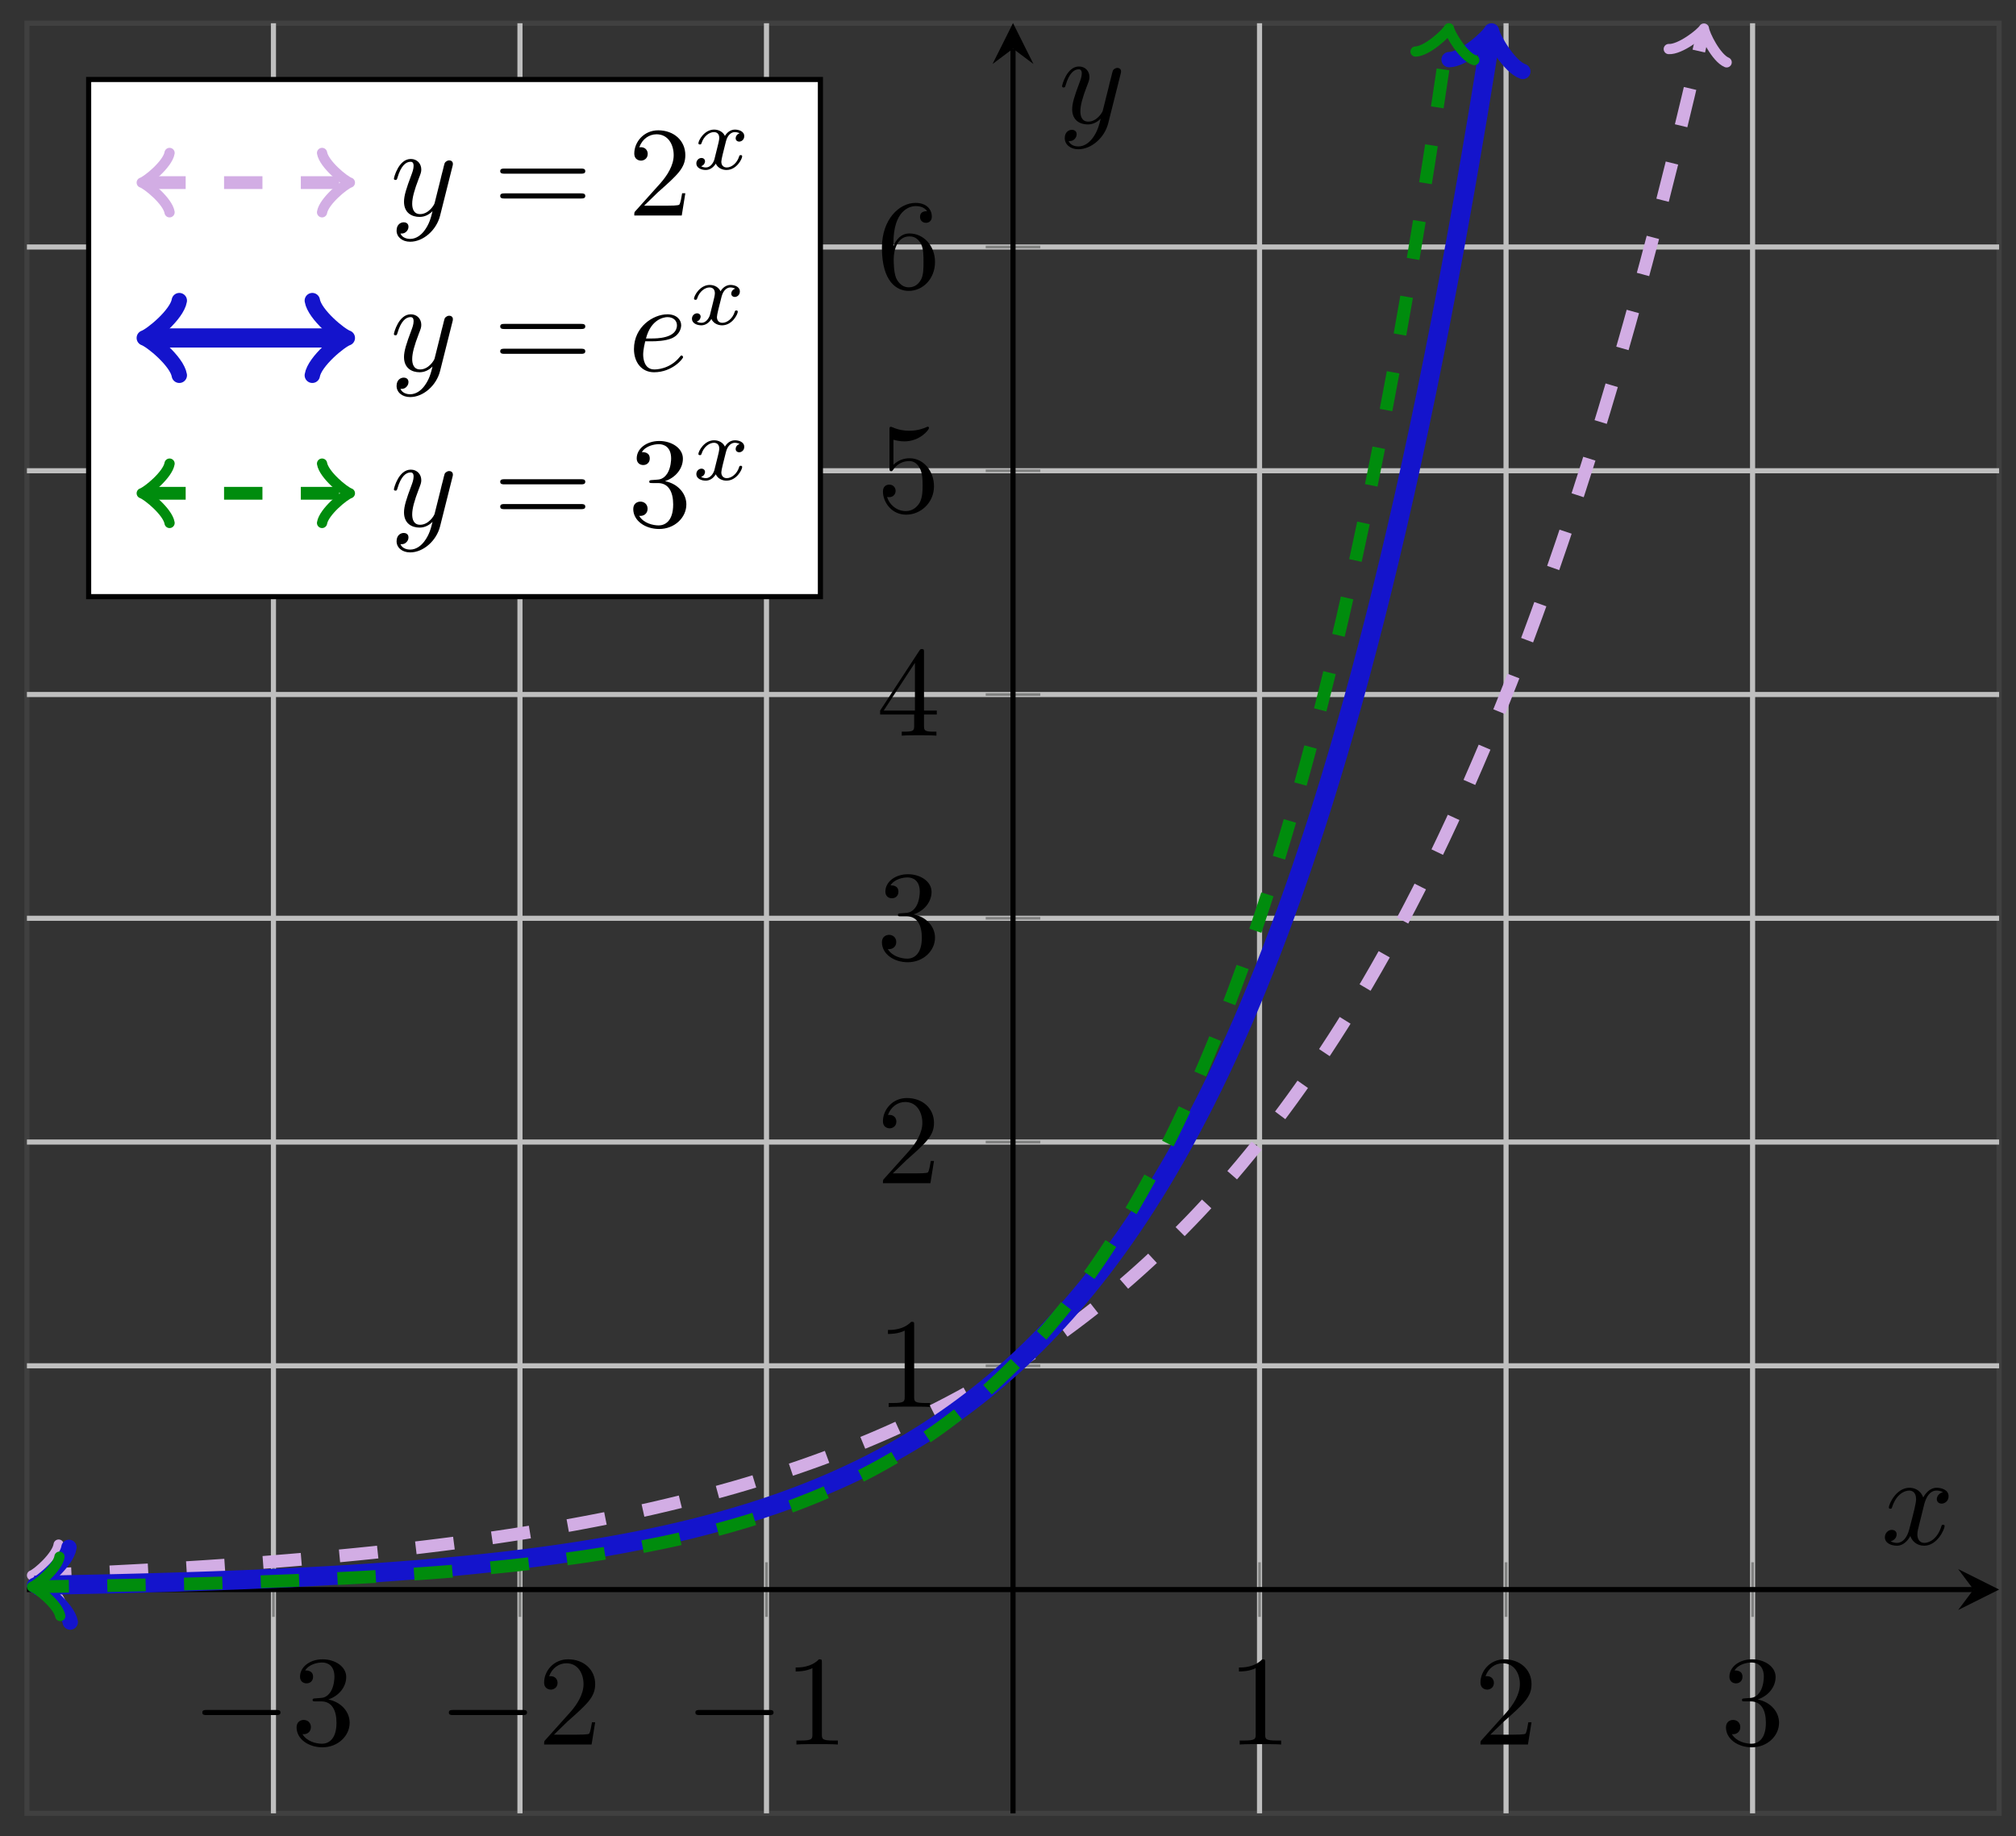 <svg xmlns="http://www.w3.org/2000/svg" xmlns:xlink="http://www.w3.org/1999/xlink" xmlns:inkscape="http://www.inkscape.org/namespaces/inkscape" version="1.1" width="157" height="143" viewBox="0 0 157 143">
<rect x="0" y="0" width="157" height="143" fill="#333333" stroke="none"/>
<defs>
<path id="font_1_1" d="M.659 .23C.676 .23 .694 .23 .694 .25 .694 .27 .676 .27 .659 .27H.118C.101 .27 .083 .27 .083 .25 .083 .23 .101 .23 .118 .23H.659Z"/>
<path id="font_2_3" d="M.29 .352C.372 .379 .43 .449 .43 .528 .43 .61 .342 .666 .246 .666 .145 .666 .069 .606 .069 .53 .069 .497 .091 .478 .12 .478 .151 .478 .171 .5 .171 .529 .171 .579 .124 .579 .109 .579 .14 .628 .206 .641 .242 .641 .283 .641 .338 .619 .338 .529 .338 .517 .336 .459 .31 .415 .28 .367 .246 .364 .221 .363 .213 .362 .189 .36 .182 .36 .174 .359 .167 .358 .167 .348 .167 .337 .174 .337 .191 .337H.235C.317 .337 .354 .269 .354 .17 .354 .034 .285 .006 .241 .006 .198 .006 .123 .022 .088 .081 .123 .076 .154 .098 .154 .136 .154 .172 .127 .192 .098 .192 .074 .192 .042 .178 .042 .134 .042 .043 .135-.022 .244-.022 .366-.022 .457 .068 .457 .17 .457 .253 .394 .331 .29 .352Z"/>
<path id="font_2_2" d="M.127 .077 .233 .18C.389 .318 .449 .372 .449 .472 .449 .586 .359 .666 .237 .666 .124 .666 .05 .574 .05 .485 .05 .429 .1 .429 .103 .429 .12 .429 .155 .441 .155 .482 .155 .508 .137 .534 .102 .534 .094 .534 .092 .534 .089 .533 .112 .598 .166 .635 .224 .635 .315 .635 .358 .554 .358 .472 .358 .392 .308 .313 .253 .251L.061 .037C.05 .026 .05 .024 .05 0H.421L.449 .174H.424C.419 .144 .412 .1 .402 .085 .395 .077 .329 .077 .307 .077H.127Z"/>
<path id="font_2_1" d="M.294 .64C.294 .664 .294 .666 .271 .666 .209 .602 .121 .602 .089 .602V.571C.109 .571 .168 .571 .22 .597V.079C.22 .043 .217 .031 .127 .031H.095V0C.13 .003 .217 .003 .257 .003 .297 .003 .384 .003 .419 0V.031H.387C.297 .031 .294 .042 .294 .079V.64Z"/>
<path id="font_2_4" d="M.294 .165V.078C.294 .042 .292 .031 .218 .031H.197V0C.238 .003 .29 .003 .332 .003 .374 .003 .427 .003 .468 0V.031H.447C.373 .031 .371 .042 .371 .078V.165H.471V.196H.371V.651C.371 .671 .371 .677 .355 .677 .346 .677 .343 .677 .335 .665L.028 .196V.165H.294M.3 .196H.056L.3 .569V.196Z"/>
<path id="font_2_5" d="M.449 .2C.449 .319 .367 .419 .259 .419 .211 .419 .168 .403 .132 .368V.564C.152 .558 .185 .551 .217 .551 .34 .551 .41 .642 .41 .655 .41 .661 .407 .666 .4 .666 .399 .666 .397 .666 .392 .663 .372 .654 .323 .634 .256 .634 .216 .634 .17 .641 .123 .662 .115 .665 .113 .665 .111 .665 .101 .665 .101 .657 .101 .641V.344C.101 .326 .101 .318 .115 .318 .122 .318 .124 .321 .128 .327 .139 .343 .176 .397 .257 .397 .309 .397 .334 .351 .342 .333 .358 .296 .36 .257 .36 .207 .36 .172 .36 .112 .336 .07 .312 .031 .275 .006 .229 .006 .156 .006 .099 .058 .082 .117 .085 .116 .088 .115 .099 .115 .132 .115 .149 .14 .149 .164 .149 .188 .132 .213 .099 .213 .085 .213 .05 .206 .05 .16 .05 .074 .119-.022 .231-.022 .347-.022 .449 .073 .449 .2Z"/>
<path id="font_2_6" d="M.132 .328V.352C.132 .605 .256 .641 .307 .641 .331 .641 .373 .635 .395 .601 .38 .601 .34 .601 .34 .556 .34 .525 .364 .51 .386 .51 .402 .51 .432 .519 .432 .558 .432 .618 .388 .666 .305 .666 .177 .666 .042 .537 .042 .316 .042 .049 .158-.022 .251-.022 .362-.022 .457 .072 .457 .204 .457 .331 .368 .427 .257 .427 .189 .427 .152 .376 .132 .328M.251 .006C.188 .006 .158 .066 .152 .081 .134 .128 .134 .208 .134 .226 .134 .304 .166 .404 .256 .404 .272 .404 .318 .404 .349 .342 .367 .305 .367 .254 .367 .205 .367 .157 .367 .107 .35 .071 .32 .011 .274 .006 .251 .006Z"/>
<clipPath id="clip_3">
<path transform="matrix(1,0,0,-1,2.096,141.23)" d="M0 0H153.589V139.42H0Z"/>
</clipPath>
<path id="font_4_2" d="M.334 .302C.34 .328 .363 .42 .433 .42 .438 .42 .462 .42 .483 .407 .455 .402 .435 .377 .435 .353 .435 .337 .446 .318 .473 .318 .495 .318 .527 .336 .527 .376 .527 .428 .468 .442 .434 .442 .376 .442 .341 .389 .329 .366 .304 .432 .25 .442 .221 .442 .117 .442 .06 .313 .06 .288 .06 .278 .07 .278 .072 .278 .08 .278 .083 .28 .085 .289 .119 .395 .185 .42 .219 .42 .238 .42 .273 .411 .273 .353 .273 .322 .256 .255 .219 .115 .203 .053 .168 .011 .124 .011 .118 .011 .095 .011 .074 .024 .099 .029 .121 .05 .121 .078 .121 .105 .099 .113 .084 .113 .054 .113 .029 .087 .029 .055 .029 .009 .079-.011 .123-.011 .189-.011 .225 .059 .228 .065 .24 .028 .276-.011 .336-.011 .439-.011 .496 .118 .496 .143 .496 .153 .487 .153 .484 .153 .475 .153 .473 .149 .471 .142 .438 .035 .37 .011 .338 .011 .299 .011 .283 .043 .283 .077 .283 .099 .289 .121 .3 .165L.334 .302Z"/>
<path id="font_4_3" d="M.486 .381C.49 .395 .49 .397 .49 .404 .49 .422 .476 .431 .461 .431 .451 .431 .435 .425 .426 .41 .424 .405 .416 .374 .412 .356 .405 .33 .398 .303 .392 .276L.347 .096C.343 .081 .3 .011 .234 .011 .183 .011 .172 .055 .172 .092 .172 .138 .189 .2 .223 .288 .239 .329 .243 .34 .243 .36 .243 .405 .211 .442 .161 .442 .066 .442 .029 .297 .029 .288 .029 .278 .039 .278 .041 .278 .051 .278 .052 .28 .057 .296 .084 .39 .124 .42 .158 .42 .166 .42 .183 .42 .183 .388 .183 .363 .173 .337 .166 .318 .126 .212 .108 .155 .108 .108 .108 .019 .171-.011 .23-.011 .269-.011 .303 .006 .331 .034 .318-.018 .306-.067 .266-.12 .24-.154 .202-.183 .156-.183 .142-.183 .097-.18 .08-.141 .096-.141 .109-.141 .123-.129 .133-.12 .143-.107 .143-.088 .143-.057 .116-.053 .106-.053 .083-.053 .05-.069 .05-.118 .05-.168 .094-.205 .156-.205 .259-.205 .362-.114 .39-.001L.486 .381Z"/>
<path id="font_2_7" d="M.687 .327C.702 .327 .721 .327 .721 .347 .721 .367 .702 .367 .688 .367H.089C.075 .367 .056 .367 .056 .347 .056 .327 .075 .327 .09 .327H.687M.688 .133C.702 .133 .721 .133 .721 .153 .721 .173 .702 .173 .687 .173H.09C.075 .173 .056 .173 .056 .153 .056 .133 .075 .133 .089 .133H.688Z"/>
<path id="font_5_1" d="M.249 .106C.239 .072 .206 .018 .155 .018 .152 .018 .122 .018 .101 .032 .142 .045 .145 .081 .145 .087 .145 .109 .128 .124 .105 .124 .077 .124 .048 .1 .048 .063 .048 .013 .104-.01 .153-.01 .199-.01 .24 .019 .265 .061 .289 .008 .344-.01 .384-.01 .499-.01 .56 .115 .56 .143 .56 .156 .547 .156 .544 .156 .53 .156 .529 .151 .525 .139 .504 .07 .444 .018 .388 .018 .348 .018 .327 .045 .327 .083 .327 .109 .351 .2 .379 .311 .399 .388 .444 .413 .477 .413 .479 .413 .51 .413 .531 .399 .499 .39 .487 .362 .487 .344 .487 .322 .504 .307 .527 .307 .55 .307 .583 .326 .583 .368 .583 .424 .519 .441 .479 .441 .429 .441 .389 .408 .367 .37 .349 .411 .303 .441 .247 .441 .135 .441 .071 .318 .071 .288 .071 .275 .085 .275 .088 .275 .101 .275 .102 .279 .107 .292 .132 .37 .195 .413 .244 .413 .277 .413 .304 .395 .304 .347 .304 .327 .292 .277 .283 .243L.249 .106Z"/>
<path id="font_4_1" d="M.187 .231C.216 .231 .29 .233 .34 .254 .41 .284 .415 .343 .415 .357 .415 .401 .377 .442 .308 .442 .197 .442 .046 .345 .046 .17 .046 .068 .105-.011 .203-.011 .346-.011 .43 .095 .43 .107 .43 .113 .424 .12 .418 .12 .413 .12 .411 .118 .405 .11 .326 .011 .217 .011 .205 .011 .127 .011 .118 .095 .118 .127 .118 .139 .119 .17 .134 .231H.187M.14 .253C.179 .405 .282 .42 .308 .42 .355 .42 .382 .391 .382 .357 .382 .253 .222 .253 .181 .253H.14Z"/>
</defs>
<path transform="matrix(1,0,0,-1,2.096,141.23)" stroke-width=".399" stroke-linecap="butt" stroke-miterlimit="10" stroke-linejoin="miter" fill="none" stroke="#404040" d="M0 0H153.589V139.42H0Z"/>
<path transform="matrix(1,0,0,-1,2.096,141.23)" stroke-width=".399" stroke-linecap="butt" stroke-miterlimit="10" stroke-linejoin="miter" fill="none" stroke="#bfbfbf" d="M19.199 0V139.42M38.397 0V139.42M57.596 0V139.42M95.993 0V139.42M115.191 0V139.42M134.39 0V139.42"/>
<path transform="matrix(1,0,0,-1,2.096,141.23)" stroke-width=".399" stroke-linecap="butt" stroke-miterlimit="10" stroke-linejoin="miter" fill="none" stroke="#bfbfbf" d="M0 34.855H153.589M0 52.283H153.589M0 69.71H153.589M0 87.138H153.589M0 104.565H153.589M0 121.993H153.589"/>
<path transform="matrix(1,0,0,-1,2.096,141.23)" stroke-width=".199" stroke-linecap="butt" stroke-miterlimit="10" stroke-linejoin="miter" fill="none" stroke="#7f807f" d="M19.199 15.302V19.553M38.397 15.302V19.553M57.596 15.302V19.553M95.993 15.302V19.553M115.191 15.302V19.553M134.39 15.302V19.553"/>
<path transform="matrix(1,0,0,-1,2.096,141.23)" stroke-width=".199" stroke-linecap="butt" stroke-miterlimit="10" stroke-linejoin="miter" fill="none" stroke="#7f807f" d="M74.668 34.855H78.92M74.668 52.283H78.92M74.668 69.71H78.92M74.668 87.138H78.92M74.668 104.565H78.92M74.668 121.993H78.92"/>
<path transform="matrix(1,0,0,-1,2.096,141.23)" stroke-width=".399" stroke-linecap="butt" stroke-miterlimit="10" stroke-linejoin="miter" fill="none" stroke="#000000" d="M0 17.428H151.596"/>
<path transform="matrix(1,0,0,-1,153.692,123.801)" d="M1.993 0-1.196 1.594 0 0-1.196-1.594"/>
<path transform="matrix(1,0,0,-1,2.096,141.23)" stroke-width=".399" stroke-linecap="butt" stroke-miterlimit="10" stroke-linejoin="miter" fill="none" stroke="#000000" d="M76.794 0V137.428"/>
<path transform="matrix(0,-1,-1,-0,78.89,3.79)" d="M1.993 0-1.196 1.594 0 0-1.196-1.594"/>
<use data-text="&#x2212;" xlink:href="#font_1_1" transform="matrix(9.963,0,0,-9.963,14.929,135.869)"/>
<use data-text="3" xlink:href="#font_2_3" transform="matrix(9.963,0,0,-9.963,22.678,135.869)"/>
<use data-text="&#x2212;" xlink:href="#font_1_1" transform="matrix(9.963,0,0,-9.963,34.128,135.869)"/>
<use data-text="2" xlink:href="#font_2_2" transform="matrix(9.963,0,0,-9.963,41.877,135.869)"/>
<use data-text="&#x2212;" xlink:href="#font_1_1" transform="matrix(9.963,0,0,-9.963,53.327,135.869)"/>
<use data-text="1" xlink:href="#font_2_1" transform="matrix(9.963,0,0,-9.963,61.076,135.869)"/>
<use data-text="1" xlink:href="#font_2_1" transform="matrix(9.963,0,0,-9.963,95.598,135.869)"/>
<use data-text="2" xlink:href="#font_2_2" transform="matrix(9.963,0,0,-9.963,114.797,135.869)"/>
<use data-text="3" xlink:href="#font_2_3" transform="matrix(9.963,0,0,-9.963,133.995,135.869)"/>
<use data-text="1" xlink:href="#font_2_1" transform="matrix(9.963,0,0,-9.963,68.263,109.582)"/>
<use data-text="2" xlink:href="#font_2_2" transform="matrix(9.963,0,0,-9.963,68.263,92.154)"/>
<use data-text="3" xlink:href="#font_2_3" transform="matrix(9.963,0,0,-9.963,68.263,74.724)"/>
<use data-text="4" xlink:href="#font_2_4" transform="matrix(9.963,0,0,-9.963,68.263,57.295)"/>
<use data-text="5" xlink:href="#font_2_5" transform="matrix(9.963,0,0,-9.963,68.263,39.866)"/>
<use data-text="6" xlink:href="#font_2_6" transform="matrix(9.963,0,0,-9.963,68.263,22.437)"/>
<g clip-path="url(#clip_3)">
<path transform="matrix(1,0,0,-1,2.096,141.23)" stroke-width=".996" stroke-linecap="butt" stroke-dasharray="2.989,2.989" stroke-miterlimit="10" stroke-linejoin="miter" fill="none" stroke="#d2ade4" d="M.831 18.55 .657 18.543 1.313 18.57 1.97 18.597 2.627 18.626 3.284 18.654 3.94 18.684 4.597 18.714 5.254 18.745 5.911 18.776 6.567 18.809 7.224 18.842 7.881 18.876 8.538 18.91 9.194 18.946 9.851 18.982 10.508 19.02 11.165 19.058 11.821 19.097 12.478 19.137 13.135 19.178 13.792 19.219 14.448 19.263 15.105 19.307 15.762 19.352 16.418 19.399 17.075 19.446 17.732 19.493 18.389 19.543 19.045 19.594 19.702 19.646 20.359 19.699 21.016 19.755 21.672 19.81 22.329 19.868 22.986 19.925 23.643 19.986 24.299 20.047 24.956 20.11 25.613 20.174 26.27 20.241 26.926 20.307 27.583 20.377 28.24 20.448 28.897 20.52 29.553 20.595 30.21 20.67 30.867 20.748 31.524 20.828 32.18 20.909 32.837 20.992 33.494 21.078 34.151 21.166 34.807 21.256 35.464 21.348 36.121 21.442 36.777 21.538 37.434 21.637 38.091 21.738 38.748 21.841 39.404 21.947 40.061 22.055 40.718 22.167 41.375 22.28 42.031 22.397 42.688 22.516 43.345 22.638 44.002 22.763 44.658 22.89 45.315 23.021 45.972 23.155 46.629 23.293 47.285 23.434 47.942 23.579 48.599 23.725 49.256 23.877 49.912 24.032 50.569 24.191 51.226 24.353 51.882 24.519 52.539 24.689 53.196 24.864 53.853 25.042 54.509 25.225 55.166 25.411 55.823 25.603 56.48 25.8 57.136 26 57.793 26.206 58.45 26.417 59.107 26.633 59.763 26.853 60.42 27.079 61.077 27.311 61.734 27.548 62.39 27.791 63.047 28.04 63.704 28.294 64.361 28.554 65.017 28.823 65.674 29.094 66.331 29.375 66.988 29.661 67.644 29.956 68.301 30.255 68.958 30.564 69.614 30.88 70.271 31.202 70.928 31.532 71.585 31.87 72.241 32.217 72.898 32.572 73.555 32.935 74.212 33.308 74.868 33.688 75.525 34.078 76.182 34.477 76.839 34.883 77.495 35.302 78.152 35.73 78.809 36.169 79.466 36.619 80.122 37.079 80.779 37.551 81.436 38.034 82.093 38.528 82.749 39.034 83.406 39.552 84.063 40.083 84.72 40.626 85.376 41.183 86.033 41.753 86.69 42.337 87.346 42.934 88.003 43.546 88.66 44.173 89.317 44.814 89.973 45.471 90.63 46.144 91.287 46.833 91.944 47.539 92.6 48.261 93.257 49.001 93.914 49.758 94.571 50.534 95.227 51.328 95.884 52.141 96.541 52.974 97.198 53.827 97.854 54.701 98.511 55.594 99.168 56.51 99.825 57.448 100.481 58.408 101.138 59.391 101.795 60.398 102.452 61.429 103.108 62.484 103.765 63.564 104.422 64.672 105.078 65.805 105.735 66.966 106.392 68.155 107.049 69.371 107.705 70.618 108.362 71.893 109.019 73.201 109.676 74.538 110.332 75.909 110.989 77.311 111.646 78.749 112.303 80.22 112.959 81.726 113.616 83.267 114.273 84.848 114.93 86.466 115.586 88.121 116.243 89.817 116.9 91.555 117.557 93.333 118.213 95.154 118.87 97.018 119.527 98.927 120.184 100.885 120.84 102.885 121.497 104.936 122.154 107.036 122.81 109.185 123.467 111.387 124.124 113.641 124.781 115.951 125.437 118.312 126.094 120.733 126.751 123.213 127.408 125.748 128.064 128.348 128.721 131.009 129.378 133.734 130.035 136.523 130.505 138.571"/>
<path transform="matrix(-.999,.04,.04,.999,2.927,122.678)" stroke-width=".797" stroke-linecap="round" stroke-linejoin="round" fill="none" stroke="#d2ade4" d="M-1.734 2.311C-1.589 1.445 0 .144 .433 0 0-.144-1.589-1.445-1.734-2.311"/>
<path transform="matrix(.224,-.975,-.975,-.224,132.601,2.647)" stroke-width=".797" stroke-linecap="round" stroke-linejoin="round" fill="none" stroke="#d2ade4" d="M-1.734 2.311C-1.589 1.445 0 .144 .433 0 0-.144-1.589-1.445-1.734-2.311"/>
<path transform="matrix(1,0,0,-1,2.096,141.23)" stroke-width="1.494" stroke-linecap="butt" stroke-miterlimit="10" stroke-linejoin="miter" fill="none" stroke="#1414cc" d="M1.143 17.766 .574 17.756 1.147 17.766 1.721 17.777 2.295 17.787 2.868 17.798 3.442 17.809 4.015 17.821 4.589 17.833 5.163 17.845 5.736 17.858 6.31 17.871 6.884 17.884 7.457 17.898 8.031 17.913 8.604 17.927 9.178 17.942 9.752 17.958 10.325 17.974 10.899 17.991 11.473 18.008 12.046 18.025 12.62 18.044 13.193 18.062 13.767 18.081 14.341 18.101 14.914 18.122 15.488 18.143 16.062 18.165 16.635 18.187 17.209 18.21 17.782 18.234 18.356 18.258 18.93 18.283 19.503 18.309 20.077 18.336 20.651 18.363 21.224 18.392 21.798 18.421 22.371 18.451 22.945 18.482 23.519 18.514 24.092 18.547 24.666 18.581 25.24 18.616 25.813 18.652 26.387 18.689 26.961 18.728 27.534 18.767 28.108 18.808 28.681 18.85 29.255 18.893 29.829 18.937 30.402 18.983 30.976 19.03 31.55 19.079 32.123 19.129 32.697 19.179 33.27 19.233 33.844 19.287 34.418 19.345 34.991 19.402 35.565 19.462 36.139 19.524 36.712 19.587 37.286 19.653 37.859 19.721 38.433 19.791 39.007 19.863 39.58 19.936 40.154 20.013 40.728 20.091 41.301 20.171 41.875 20.255 42.448 20.34 43.022 20.429 43.596 20.52 44.169 20.614 44.743 20.71 45.317 20.809 45.89 20.912 46.464 21.018 47.038 21.127 47.611 21.24 48.185 21.355 48.758 21.473 49.332 21.597 49.906 21.722 50.479 21.853 51.053 21.988 51.627 22.125 52.2 22.268 52.774 22.416 53.347 22.566 53.921 22.723 54.495 22.883 55.068 23.049 55.642 23.22 56.216 23.394 56.789 23.576 57.363 23.762 57.936 23.954 58.51 24.152 59.084 24.356 59.657 24.568 60.231 24.784 60.805 25.007 61.378 25.237 61.952 25.474 62.525 25.718 63.099 25.969 63.673 26.229 64.246 26.495 64.82 26.769 65.394 27.053 65.967 27.344 66.541 27.646 67.115 27.956 67.688 28.275 68.262 28.605 68.835 28.943 69.409 29.293 69.983 29.652 70.556 30.023 71.13 30.405 71.704 30.799 72.277 31.204 72.851 31.622 73.424 32.053 73.998 32.496 74.572 32.954 75.145 33.424 75.719 33.909 76.293 34.409 76.866 34.92 77.44 35.451 78.013 35.997 78.587 36.56 79.161 37.141 79.734 37.739 80.308 38.354 80.882 38.989 81.455 39.643 82.029 40.317 82.602 41.011 83.176 41.726 83.75 42.463 84.323 43.222 84.897 44.005 85.471 44.81 86.044 45.641 86.618 46.496 87.192 47.378 87.765 48.286 88.339 49.223 88.912 50.187 89.486 51.18 90.06 52.204 90.633 53.258 91.207 54.345 91.781 55.465 92.354 56.618 92.928 57.807 93.501 59.032 94.075 60.293 94.649 61.593 95.222 62.933 95.796 64.312 96.37 65.735 96.943 67.2 97.517 68.71 98.09 70.265 98.664 71.867 99.238 73.518 99.811 75.219 100.385 76.972 100.959 78.778 101.532 80.638 102.106 82.556 102.679 84.531 103.253 86.565 103.827 88.663 104.4 90.823 104.974 93.048 105.548 95.341 106.121 97.704 106.695 100.14 107.269 102.648 107.842 105.233 108.416 107.896 108.989 110.638 109.563 113.466 110.137 116.379 110.71 119.378 111.284 122.471 111.858 125.658 112.431 128.939 113.005 132.321 113.578 135.809 113.972 138.27"/>
<path transform="matrix(-1,.017,.017,1,3.239,123.463)" stroke-width="1.196" stroke-linecap="round" stroke-linejoin="round" fill="none" stroke="#1414cc" d="M-2.182 2.909C-2 1.818 0 .182 .545 0 0-.182-2-1.818-2.182-2.909"/>
<path transform="matrix(.158,-.988,-.987,-.158,116.068,2.948)" stroke-width="1.196" stroke-linecap="round" stroke-linejoin="round" fill="none" stroke="#1414cc" d="M-2.182 2.909C-2 1.818 0 .182 .545 0 0-.182-2-1.818-2.182-2.909"/>
<path transform="matrix(1,0,0,-1,2.096,141.23)" stroke-width=".996" stroke-linecap="butt" stroke-dasharray="2.989,2.989" stroke-miterlimit="10" stroke-linejoin="miter" fill="none" stroke="#008c0d" d="M.832 17.653 .557 17.65 1.114 17.657 1.67 17.664 2.227 17.672 2.784 17.68 3.341 17.688 3.897 17.696 4.454 17.705 5.011 17.714 5.568 17.723 6.125 17.733 6.681 17.743 7.238 17.753 7.795 17.764 8.352 17.775 8.909 17.786 9.465 17.797 10.022 17.809 10.579 17.822 11.136 17.834 11.692 17.848 12.249 17.861 12.806 17.875 13.363 17.89 13.92 17.905 14.476 17.92 15.033 17.936 15.59 17.953 16.147 17.97 16.703 17.987 17.26 18.005 17.817 18.024 18.374 18.043 18.931 18.063 19.487 18.084 20.044 18.105 20.601 18.127 21.158 18.15 21.714 18.173 22.271 18.197 22.828 18.222 23.385 18.248 23.942 18.274 24.498 18.302 25.055 18.33 25.612 18.359 26.169 18.389 26.725 18.421 27.282 18.453 27.839 18.486 28.396 18.52 28.953 18.555 29.509 18.592 30.066 18.63 30.623 18.669 31.18 18.709 31.737 18.75 32.293 18.793 32.85 18.837 33.407 18.883 33.964 18.93 34.52 18.979 35.077 19.029 35.634 19.081 36.191 19.134 36.748 19.19 37.304 19.246 37.861 19.305 38.418 19.366 38.975 19.429 39.531 19.493 40.088 19.561 40.645 19.629 41.202 19.7 41.759 19.774 42.315 19.85 42.872 19.929 43.429 20.009 43.986 20.093 44.542 20.18 45.099 20.269 45.656 20.361 46.213 20.455 46.77 20.555 47.326 20.656 47.883 20.76 48.44 20.868 48.997 20.98 49.553 21.093 50.11 21.213 50.667 21.335 51.224 21.461 51.781 21.592 52.337 21.728 52.894 21.867 53.451 22.01 54.008 22.158 54.565 22.312 55.121 22.471 55.678 22.634 56.235 22.801 56.792 22.976 57.348 23.155 57.905 23.342 58.462 23.532 59.019 23.731 59.576 23.935 60.132 24.146 60.689 24.364 61.246 24.587 61.803 24.818 62.359 25.059 62.916 25.305 63.473 25.561 64.03 25.824 64.587 26.096 65.143 26.377 65.7 26.666 66.257 26.966 66.814 27.275 67.371 27.594 67.927 27.921 68.484 28.261 69.041 28.613 69.598 28.974 70.154 29.349 70.711 29.734 71.268 30.133 71.825 30.545 72.382 30.968 72.938 31.408 73.495 31.859 74.052 32.326 74.609 32.809 75.165 33.308 75.722 33.822 76.279 34.352 76.836 34.897 77.393 35.462 77.949 36.046 78.506 36.648 79.063 37.271 79.62 37.913 80.176 38.576 80.733 39.26 81.29 39.967 81.847 40.697 82.404 41.451 82.96 42.228 83.517 43.031 84.074 43.86 84.631 44.716 85.188 45.599 85.744 46.511 86.301 47.452 86.858 48.424 87.415 49.428 87.971 50.464 88.528 51.533 89.085 52.637 89.642 53.777 90.199 54.954 90.755 56.169 91.312 57.423 91.869 58.718 92.426 60.054 92.982 61.435 93.539 62.859 94.096 64.329 94.653 65.848 95.21 67.416 95.766 69.034 96.323 70.704 96.88 72.429 97.437 74.21 97.993 76.048 98.55 77.946 99.107 79.905 99.664 81.928 100.221 84.016 100.777 86.17 101.334 88.397 101.891 90.694 102.448 93.066 103.005 95.515 103.561 98.042 104.118 100.653 104.675 103.347 105.232 106.128 105.788 108.999 106.345 111.966 106.902 115.026 107.459 118.186 108.016 121.446 108.572 124.813 109.129 128.29 109.686 131.88 110.243 135.585 110.68 138.587"/>
<path transform="matrix(-1,.013,.013,1,2.928,123.576)" stroke-width=".797" stroke-linecap="round" stroke-linejoin="round" fill="none" stroke="#008c0d" d="M-1.734 2.311C-1.589 1.445 0 .144 .433 0 0-.144-1.589-1.445-1.734-2.311"/>
<path transform="matrix(.144,-.99,-.99,-.144,112.776,2.631)" stroke-width=".797" stroke-linecap="round" stroke-linejoin="round" fill="none" stroke="#008c0d" d="M-1.734 2.311C-1.589 1.445 0 .144 .433 0 0-.144-1.589-1.445-1.734-2.311"/>
</g>
<use data-text="x" xlink:href="#font_4_2" transform="matrix(9.963,0,0,-9.963,146.499,120.277)"/>
<use data-text="y" xlink:href="#font_4_3" transform="matrix(9.963,0,0,-9.963,82.422,9.582)"/>
<path transform="matrix(1,0,0,-1,2.096,141.23)" d="M4.807 94.761H61.795V135.039H4.807Z" fill="#ffffff"/>
<path transform="matrix(1,0,0,-1,2.096,141.23)" stroke-width=".399" stroke-linecap="butt" stroke-miterlimit="10" stroke-linejoin="miter" fill="none" stroke="#000000" d="M4.807 94.761H61.795V135.039H4.807Z"/>
<path transform="matrix(1,0,0,-1,10.639,14.223)" stroke-width=".996" stroke-linecap="butt" stroke-dasharray="2.989,2.989" stroke-miterlimit="10" stroke-linejoin="miter" fill="none" stroke="#d2ade4" d="M.832 0H8.504 16.176"/>
<path transform="matrix(-1,-0,0,1,11.471,14.223)" stroke-width=".797" stroke-linecap="round" stroke-linejoin="round" fill="none" stroke="#d2ade4" d="M-1.734 2.311C-1.589 1.445 0 .144 .433 0 0-.144-1.589-1.445-1.734-2.311"/>
<path transform="matrix(1,0,0,-1,26.815,14.223)" stroke-width=".797" stroke-linecap="round" stroke-linejoin="round" fill="none" stroke="#d2ade4" d="M-1.734 2.311C-1.589 1.445 0 .144 .433 0 0-.144-1.589-1.445-1.734-2.311"/>
<use data-text="y" xlink:href="#font_4_3" transform="matrix(9.963,0,0,-9.963,30.387,16.785)"/>
<use data-text="=" xlink:href="#font_2_7" transform="matrix(9.963,0,0,-9.963,38.397,16.785)"/>
<use data-text="2" xlink:href="#font_2_2" transform="matrix(9.963,0,0,-9.963,48.898,16.785)"/>
<use data-text="x" xlink:href="#font_5_1" transform="matrix(6.974,0,0,-6.974,53.894,13.169)"/>
<path transform="matrix(1,0,0,-1,10.639,26.321)" stroke-width="1.494" stroke-linecap="butt" stroke-miterlimit="10" stroke-linejoin="miter" fill="none" stroke="#1414cc" d="M1.143 0H8.504 15.865"/>
<path transform="matrix(-1,-0,0,1,11.782,26.321)" stroke-width="1.196" stroke-linecap="round" stroke-linejoin="round" fill="none" stroke="#1414cc" d="M-2.182 2.909C-2 1.818 0 .182 .545 0 0-.182-2-1.818-2.182-2.909"/>
<path transform="matrix(1,0,0,-1,26.504,26.321)" stroke-width="1.196" stroke-linecap="round" stroke-linejoin="round" fill="none" stroke="#1414cc" d="M-2.182 2.909C-2 1.818 0 .182 .545 0 0-.182-2-1.818-2.182-2.909"/>
<use data-text="y" xlink:href="#font_4_3" transform="matrix(9.963,0,0,-9.963,30.387,28.883)"/>
<use data-text="=" xlink:href="#font_2_7" transform="matrix(9.963,0,0,-9.963,38.397,28.883)"/>
<use data-text="e" xlink:href="#font_4_1" transform="matrix(9.963,0,0,-9.963,48.913,28.883)"/>
<use data-text="x" xlink:href="#font_5_1" transform="matrix(6.974,0,0,-6.974,53.552,25.268)"/>
<path transform="matrix(1,0,0,-1,10.639,38.419)" stroke-width=".996" stroke-linecap="butt" stroke-dasharray="2.989,2.989" stroke-miterlimit="10" stroke-linejoin="miter" fill="none" stroke="#008c0d" d="M.832 0H8.504 16.176"/>
<path transform="matrix(-1,-0,0,1,11.471,38.419)" stroke-width=".797" stroke-linecap="round" stroke-linejoin="round" fill="none" stroke="#008c0d" d="M-1.734 2.311C-1.589 1.445 0 .144 .433 0 0-.144-1.589-1.445-1.734-2.311"/>
<path transform="matrix(1,0,0,-1,26.815,38.419)" stroke-width=".797" stroke-linecap="round" stroke-linejoin="round" fill="none" stroke="#008c0d" d="M-1.734 2.311C-1.589 1.445 0 .144 .433 0 0-.144-1.589-1.445-1.734-2.311"/>
<use data-text="y" xlink:href="#font_4_3" transform="matrix(9.963,0,0,-9.963,30.387,40.981)"/>
<use data-text="=" xlink:href="#font_2_7" transform="matrix(9.963,0,0,-9.963,38.397,40.981)"/>
<use data-text="3" xlink:href="#font_2_3" transform="matrix(9.963,0,0,-9.963,48.898,40.981)"/>
<use data-text="x" xlink:href="#font_5_1" transform="matrix(6.974,0,0,-6.974,53.894,37.366)"/>
</svg>

